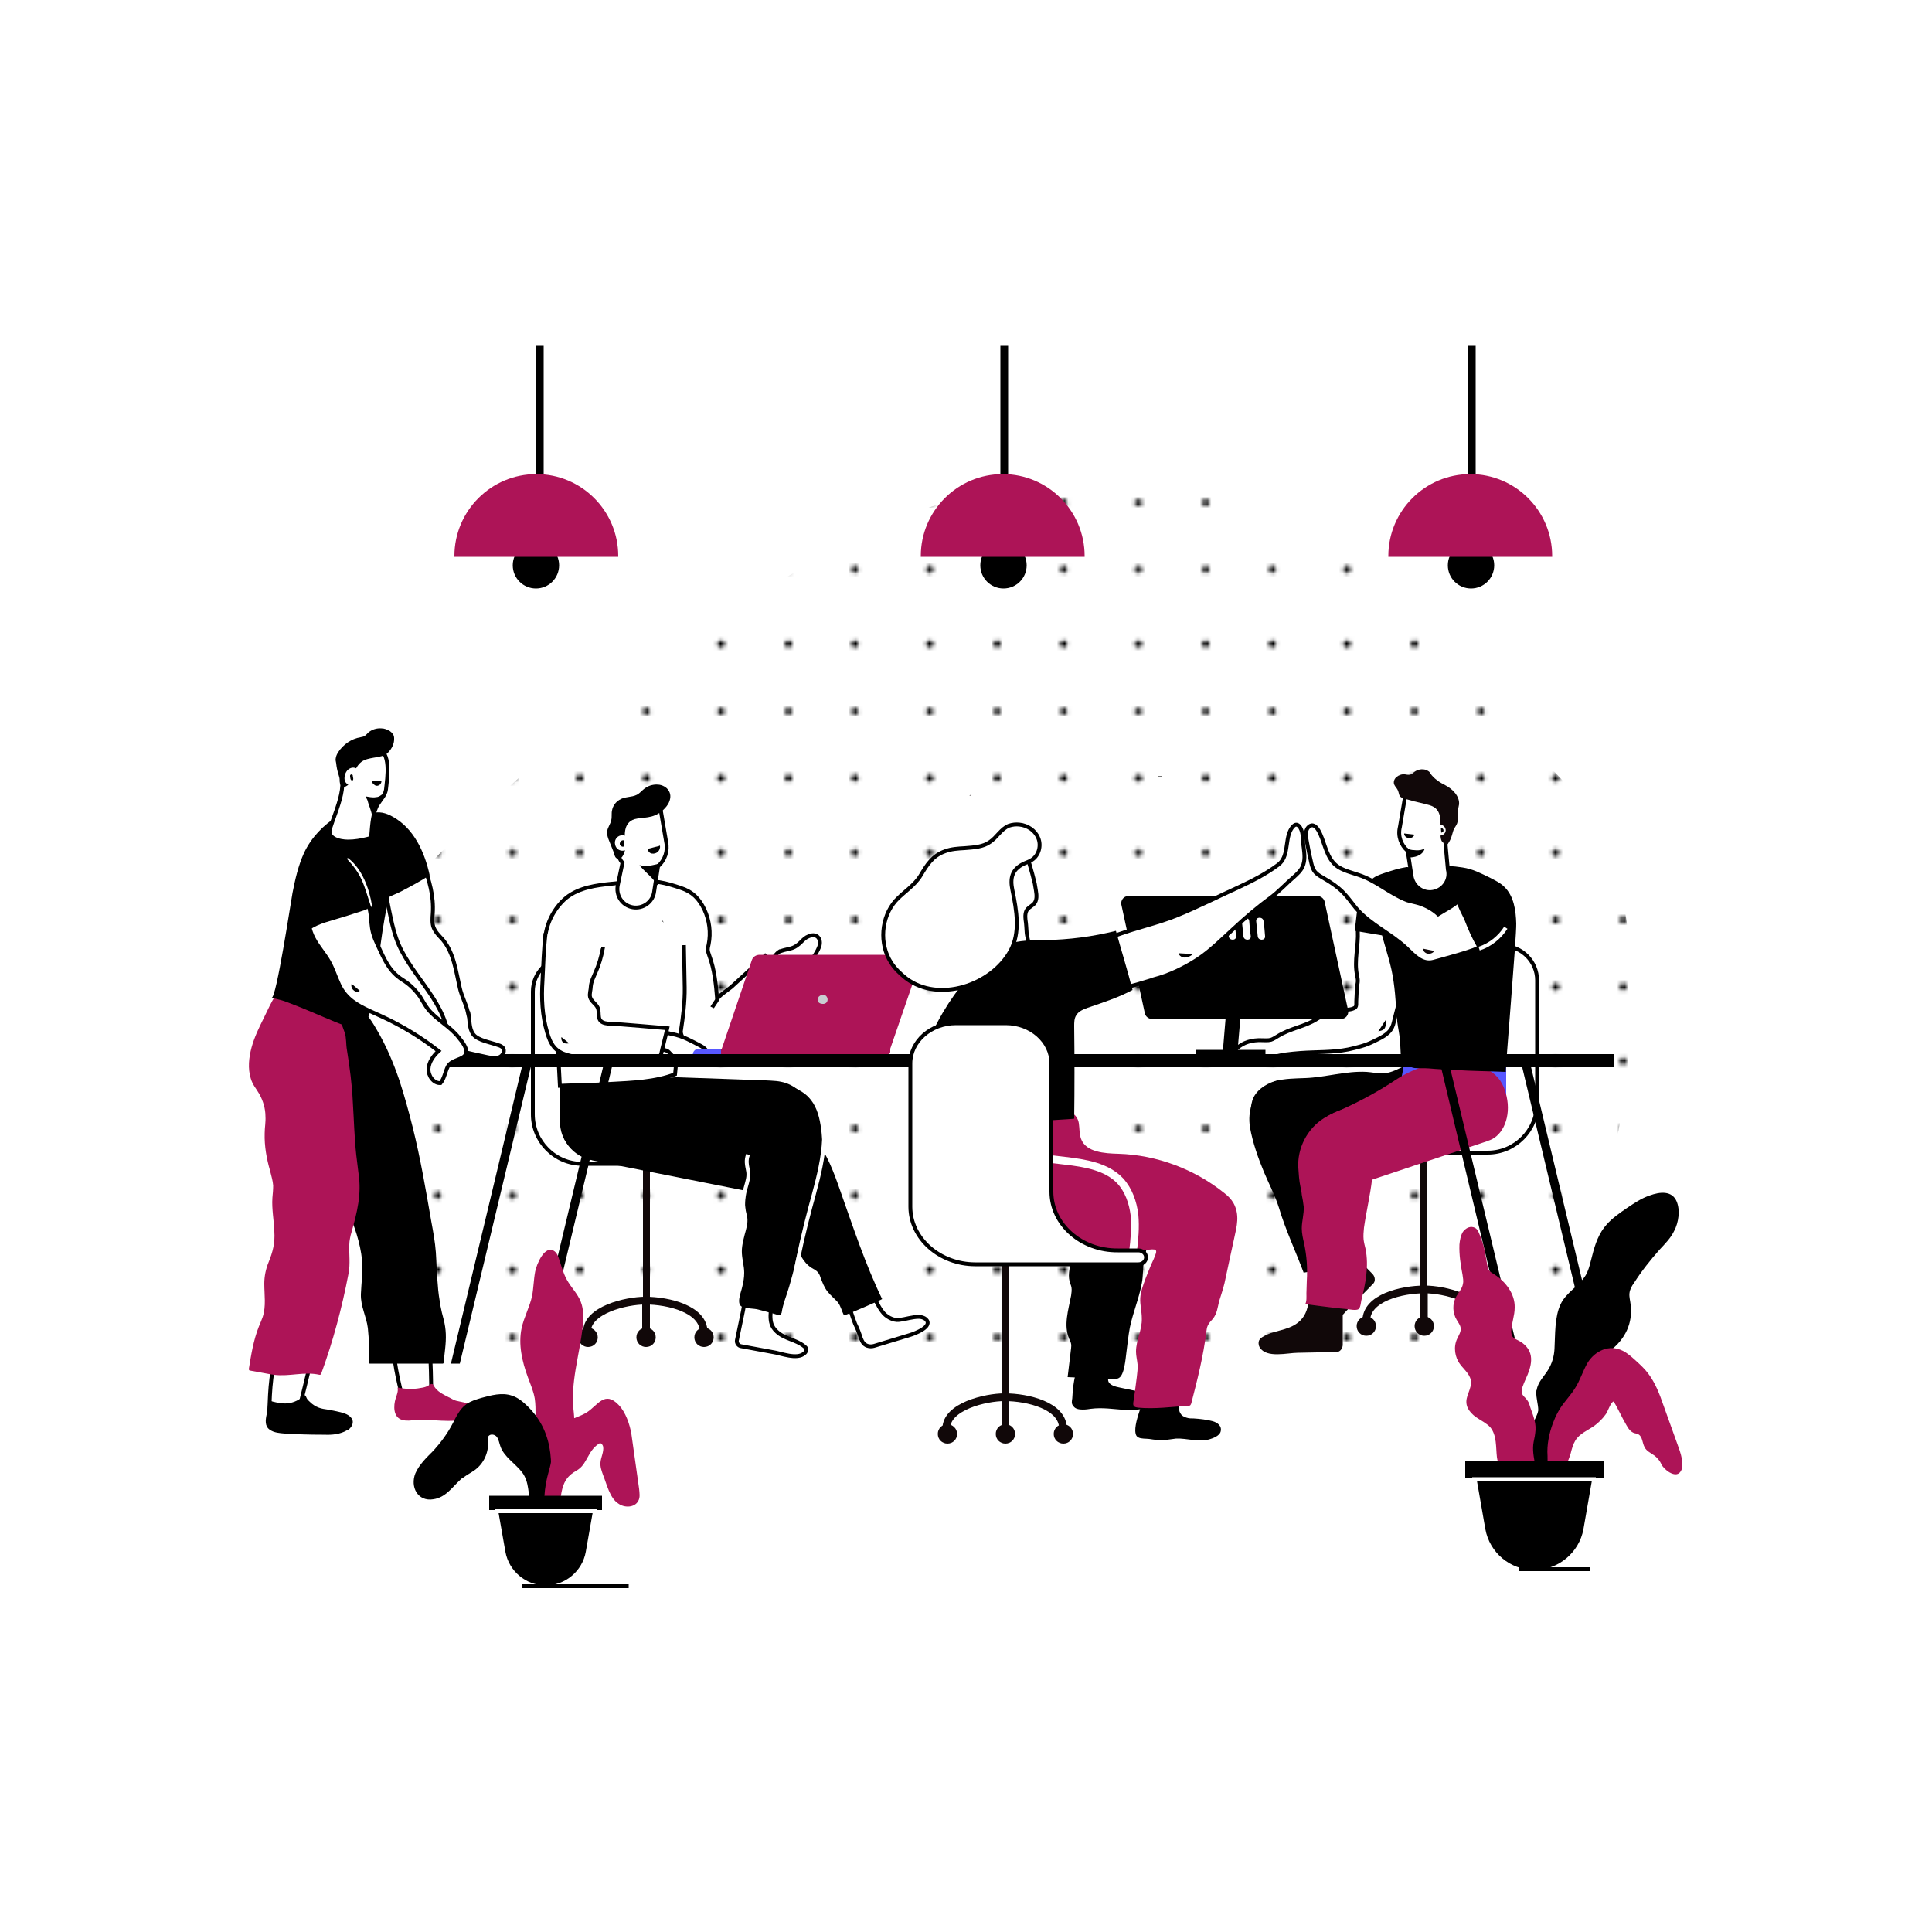 <?xml version="1.0" encoding="utf-8"?>
<!-- Generator: Adobe Illustrator 25.1.0, SVG Export Plug-In . SVG Version: 6.00 Build 0)  -->
<svg version="1.1" id="Capa_2" xmlns="http://www.w3.org/2000/svg" xmlns:xlink="http://www.w3.org/1999/xlink" x="0px" y="0px"
	 width="500px" height="500px" viewBox="0 0 500 500" style="enable-background:new 0 0 500 500;" xml:space="preserve">
<style type="text/css">
	.st0{fill:none;}
	.st1{fill:#FFFFFF;}
	.st2{fill:url(#New_Pattern_2);}
	.st3{fill:#FFFFFF;stroke:#000000;stroke-miterlimit:10;}
	.st4{fill:#110809;}
	.st5{fill:none;stroke:#110809;stroke-width:2;stroke-miterlimit:10;}
	.st6{fill:#5757FF;}
	.st7{fill:#AD1457;}
	.st8{fill:#C9CDD1;}
	.st9{fill:none;stroke:#FFFFFF;stroke-miterlimit:10;}
	.st10{fill:none;stroke:#000000;stroke-width:2;stroke-miterlimit:10;}
	.st11{fill:#7A483A;}
	.st12{stroke:#FFFFFF;stroke-miterlimit:10;}
	.st13{fill:none;stroke:#000000;stroke-miterlimit:10;}
	.st14{fill:none;stroke:#FFFFFF;stroke-width:2;stroke-miterlimit:10;}
	.st15{fill:#5757FF;stroke:#000000;stroke-miterlimit:10;}
</style>
<pattern  width="54" height="54" patternUnits="userSpaceOnUse" id="New_Pattern_2" viewBox="0 -54 54 54" style="overflow:visible;">
	<g>
		<rect y="-54" class="st0" width="54" height="54"/>
		<rect y="-54" class="st1" width="54" height="54"/>
		<path d="M4.3-49.4c0-0.5,0.5-0.9,1-0.9c0.5,0,0.9,0.5,0.9,1c0,0.5-0.5,0.9-1,0.9C4.7-48.4,4.3-48.9,4.3-49.4z"/>
		<path d="M23.7-49.4c0-0.5,0.5-0.9,1-0.9c0.5,0,0.9,0.5,0.9,1s-0.5,0.9-1,0.9C24-48.4,23.6-48.9,23.7-49.4z"/>
		<path d="M41.1-49.4c0-0.5,0.5-0.9,1-0.9c0.5,0,0.9,0.5,0.9,1c0,0.5-0.5,0.9-1,0.9C41.5-48.4,41.1-48.9,41.1-49.4z"/>
		<path d="M4.3-32c0-0.5,0.5-0.9,1-0.9c0.5,0,0.9,0.5,0.9,1c0,0.5-0.5,0.9-1,0.9S4.3-31.5,4.3-32z"/>
		<path d="M23.7-32c0-0.5,0.5-0.9,1-0.9c0.5,0,0.9,0.5,0.9,1s-0.5,0.9-1,0.9C24-31,23.6-31.5,23.7-32z"/>
		<path d="M41.1-32c0-0.5,0.5-0.9,1-0.9c0.5,0,0.9,0.5,0.9,1c0,0.5-0.5,0.9-1,0.9C41.5-31,41.1-31.5,41.1-32z"/>
		<path d="M4.3-14.7c0-0.5,0.5-0.9,1-0.9c0.5,0,0.9,0.5,0.9,1c0,0.5-0.5,0.9-1,0.9C4.7-13.7,4.3-14.1,4.3-14.7z"/>
		<path d="M23.7-14.7c0-0.5,0.5-0.9,1-0.9c0.5,0,0.9,0.5,0.9,1c0,0.5-0.5,0.9-1,0.9C24-13.7,23.6-14.1,23.7-14.7z"/>
		<path d="M41.1-14.7c0-0.5,0.5-0.9,1-0.9c0.5,0,0.9,0.5,0.9,1c0,0.5-0.5,0.9-1,0.9C41.5-13.7,41.1-14.1,41.1-14.7z"/>
	</g>
</pattern>
<path class="st2" d="M156.8,349.7c-2.7,0-5.4-0.1-8.1-0.1c-17.4-0.2-36-0.7-50.1-10.9c-20.9-15.1-26.9-43.9-18.7-67.1
	c8.5-23.8,25.4-42.9,43.2-59.9c20.5-19.6,42.5-37.4,65.8-53c23.9-16,49.8-30,77.8-34c25.1-3.6,51.1,1.4,73.4,13.4
	c8,4.3,16.3,7.7,21.9,15.1c8.5,11.2,16.3,22.4,26.1,32.5c8.1,8.4,17.6,16.1,23.9,26c6.9,10.8,9.1,23.5,9.8,36.1
	c1.3,23.9-2,48.1-9.8,70.9c-2.6,7.5-5.8,15.2-12.1,20.2c-5.3,4.2-12,5.9-18.6,7.2c-28.5,5.6-57.9,5.3-86.9,5
	C248.6,350.7,202.7,350.2,156.8,349.7z"/>
<path d="M280.2,364.8c0.8,0,1.5-0.1,2.1-0.2c3-0.4,5.9,0.1,8.9,0.3c1.5,0.1,2.8-0.1,4.3-0.2c1.1-0.1,2.2,0,3.1-0.8
	c0.5-0.4,0.9-1.2,0.7-1.8c-0.3-0.9-1.4-1.3-2.4-1.5c-2.4-0.5-4.7-1-7.1-1.5c-1-0.2-2.8-0.6-3-1.8c-0.1-0.6,0.2-1.5,0.3-2.1
	c0.1-0.7,0.1-1.5,0.2-2.2c0.1-1.4,0.5-2.7-1.2-2.8c-1.8-0.1-3.7-0.2-5.5-0.3c-0.2,0-0.4,0-0.5,0.1c-0.3,0.1-0.4,0.5-0.5,0.8
	c-0.3,1-0.5,2-0.8,3c-0.4,1.6-0.8,3.1-1,4.7c-0.2,1.1-0.2,2.3-0.3,3.4c-0.1,0.7-0.3,1.4,0.3,2C278.2,364.6,279.2,364.8,280.2,364.8z
	"/>
<path d="M293.9,371c0.1,0.5,0.3,0.8,0.7,1c0.7,0.4,2,0.3,2.8,0.4c1.3,0.2,2.7,0.4,4,0.3c1-0.1,2-0.3,3-0.4c2.8-0.1,5.8,1,8.6,0.2
	c1-0.3,2.6-0.9,2.9-2c0.4-1.5-0.9-2.4-2.1-2.7c-1.5-0.4-3.2-0.6-4.8-0.7c-0.7,0-1.3,0-1.9-0.2c-1.6-0.4-2.2-1.7-1.9-3.2
	c0.5-2,0.9-4,1.4-6c-3.3-0.5-6.6,0.1-9.9,0.6c-0.2,0-0.4,0.1-0.6,0.2c-0.1,0.1-0.1,0.3-0.2,0.4c-0.5,2.2-0.3,4.2-1,6.3
	C294.5,366.4,293.5,369.4,293.9,371z"/>
<g>
	<g>
		<path class="st3" d="M202.5,246c0.6-0.2,1.3-0.3,2-0.5c1.2-0.3,2-0.9,2.9-1.8c0.6-0.6,1.1-1.1,1.9-1.4c2.3-1,3.5,1,2.6,3
			c-0.7,1.6-1.7,3.2-3.3,3.9c-1.7,0.9-3.4,0.9-5,2.1c-0.4,0.3-4.4,3.7-4.3,3.9c-0.8-0.9-2.4-3-2.3-4.3c1.1-0.3,1.9-1.1,2.6-2.1
			c0.6-0.9,1.2-2,2.2-2.6C201.9,246.2,202.2,246.1,202.5,246z"/>
		<g>
			<g>
				<rect id="XMLID_696_" x="166.4" y="298" class="st4" width="1.8" height="38.6"/>
				<path id="XMLID_695_" class="st5" d="M151.9,344.7c0-5.7,10.1-8.1,15.1-8.1c6,0,15.1,2.2,15.1,8.1"/>
				<line id="XMLID_694_" class="st5" x1="167.2" y1="346.2" x2="167.2" y2="336.7"/>
				<path id="XMLID_693_" class="st4" d="M184.7,346.1c0,1.4-1.1,2.5-2.5,2.5c-1.4,0-2.5-1.1-2.5-2.5c0-1.4,1.1-2.5,2.5-2.5
					C183.6,343.6,184.7,344.7,184.7,346.1z"/>
				<path id="XMLID_692_" class="st4" d="M169.7,346.1c0,1.4-1.1,2.5-2.5,2.5c-1.4,0-2.5-1.1-2.5-2.5c0-1.4,1.1-2.5,2.5-2.5
					C168.6,343.6,169.7,344.7,169.7,346.1z"/>
				<path id="XMLID_691_" class="st4" d="M154.7,346.1c0,1.4-1.1,2.5-2.5,2.5c-1.4,0-2.5-1.1-2.5-2.5c0-1.4,1.1-2.5,2.5-2.5
					C153.5,343.6,154.7,344.7,154.7,346.1z"/>
				<path id="XMLID_690_" class="st3" d="M165.5,285v-28.4c0-4.9-4-8.9-8.9-8.9h-9.8c-4.9,0-8.9,4-8.9,8.9v31.8
					c0,7,5.7,12.8,12.8,12.8h14.7h17.3c0.8,0,1.5-0.7,1.5-1.5l0,0c0-0.8-0.7-1.5-1.5-1.5h-4C171.4,298.1,165.5,292.2,165.5,285z"/>
			</g>
			<g>
				<g id="XMLID_609_">
					<path id="XMLID_697_" class="st3" d="M227.5,338.2c0.2,0.4,0.5,0.8,0.8,1.2c0.9,1.3,2.8,2.4,4.4,2.2c1.7-0.2,3.4-0.8,5.1-0.8
						c0.6,0,1.3,0.2,1.8,0.6c2,1.9-2.8,3.7-4.1,4.1c-3,0.9-6,1.8-8.9,2.7c-0.6,0.2-1.1,0.3-1.7,0.2c-1.2-0.2-1.7-1-2.1-2
						c-0.4-1.3-0.9-2.6-1.5-3.8c-0.8-2.1-1.5-4.2-2-6.4c-0.1-0.6-0.3-1.3-0.1-1.9c0.3-0.9,1.2-1.6,2.1-1.6c0.4,0,0.8,0.1,1.2,0.2
						C225.3,333.8,226.2,335.8,227.5,338.2z"/>
					<path d="M210.6,292.5c0.1-2-0.2-4-0.9-5.8c-1.1-2.9-3.3-5.4-6.3-6.4c-1.7-0.6-3.4-0.6-5.2-0.7c-7.6-0.3-15.1-0.5-22.7-0.8
						c-6.6-0.2-14.2,5.1-14,12.3c0.1,4.5,3.2,9.1,8,9.2c0.1,0,0.2,0,0.3,0c7.2,0,14.4,0.1,21.5,0.1c5,0,11.6,2.1,16.2-0.7
						c0.6-0.4,1.2-0.9,1.7-1.5c0.5-0.7,0.7-1.6,0.9-2.4C210.4,294.7,210.6,293.6,210.6,292.5z"/>
					<path id="XMLID_666_" d="M181.1,290c6.9,3.8-5.9,10.2-12.5,10.3l-11.6,0c-6.7,0-11.9-3.4-12.1-10v-20l25.7,0.1
						C170.6,270.4,173.6,285.9,181.1,290z"/>
					<path d="M206.2,293.1c-5.4-3.6-27.1-8.9-30.1-10c-5.9-2.3-12.3-3.3-18.6-2.4c-5.3,0.7-10.9,1.6-12.2,7.6
						c-1.2,5.4,2.2,10.7,7.6,11.9c0.1,0,0.2,0,0.4,0.1l49.9,9.9c0.1,0,0.2,0.1,0.3,0.1c0.3,0.1,0.5,0.1,0.8,0.1
						c3.9,0.4,7.1-1.8,7.9-5.8C213.2,300.2,210.7,296.1,206.2,293.1z"/>
					<path id="XMLID_698_" class="st3" d="M199.4,340.5c0,1.5,0.2,2.8,1.6,4.1c2,1.9,5,2.1,7.1,3.8c0.2,0.2,0.4,0.3,0.5,0.5
						c0.2,0.4,0,1-0.4,1.3c-1.9,1.8-6.1,0-8.3-0.3c-2.7-0.5-5.4-1-8.1-1.5c-0.7-0.1-1.2-0.8-1.1-1.5l1.6-7.7l0.2-1.1
						c0.4-1.9,2.2-3.1,4.1-2.7c1.6,0.4,2.8,1.9,2.8,3.6C199.5,339.5,199.4,340,199.4,340.5z"/>
					<path class="st3" d="M171.7,241.8c-0.2-1.1-0.4-2.2-0.6-3.4c0.8,4.9,1.6,9.7,2.3,14.6c0.7,4.6,1.2,9.3,2.6,13.7
						c0.5,1.5,1.2,4.2,2.9,4.8c2.2,0.8,3.6,0.4,5.7,0.5c0.9,0,1.9,0,2.8-0.2c2.5-0.7,4.1-3.1,5.2-5.4c1.2-2.6,2.5-4.3,4.8-6
						c1.6-1.2,3.2-2.5,4.7-3.8c0.6-0.5,1.9-1.4,2.2-2.1c0.3-0.8-0.2-1.1-0.8-1.6c-1.8-1.8-3.8-3.5-5.5-5.5c-1.7,1.6-3.4,3.1-5.1,4.7
						c-1.2,1.1-2.4,2.2-3.6,3.3c-0.6,0.5-3.8,2.7-3.7,3.2c-0.3-3.8-0.7-7.7-2-11.2c-0.1-0.4-0.3-0.8-0.4-1.3
						c-0.1-0.6,0.1-1.2,0.2-1.7c0.6-3,0.2-6.2-1.1-9c-1.4-2.9-3.1-4.6-6.1-5.6c-1.8-0.6-3.7-1.2-5.6-1.5c-0.3,0-0.7,0-0.8,0.3
						c0,0.1,0,0.2,0,0.4 M173,246.6c0.1,0,0.2,0,0.3-0.1L173,246.6z M172.7,246.7c0,0,0,0,0.1,0L172.7,246.7z"/>
					<path d="M228.3,336.2c-4.4-9.1-7.5-18.6-10.9-28.2c-1.6-4.6-3.3-9.2-6.3-13.1c-1.4-1.8-2.7-3.2-4.9-3.7
						c-2.1-0.4-4.2-0.2-6.3,0.3c-1.1,0.3-2.2,0.9-3.3,1.1c-1.5,0.3-3.9,0-4.5,1.9c-0.3,0.9-0.1,1.8,0.1,2.7c0.3,1.4,0.8,2.9,1.4,4.2
						c0.7,1.8,1.7,3.4,2.3,5.3c0.5,1.4,0.8,2.8,1.3,4.2c0.9,2.2,2.4,4,4.3,5.4c1.2,0.8,2.5,1.5,3.3,2.7c0.6,0.9,0.6,1.7,1,2.7
						c0.9,2.4,2,5,4.2,6.4c0.6,0.4,1.2,0.6,1.7,1.2c0.3,0.4,0.5,0.8,0.6,1.2c0.5,1.3,1,2.7,1.9,3.8c0.8,1,1.8,1.8,2.6,2.7
						c0.8,1,1,2.2,1.6,3.4C218.5,340.6,228.3,336.3,228.3,336.2z"/>
					<path class="st3" d="M162.3,228.3c-1.3,0.1-2.6,0.3-3.9,0.4c-4.1,0.4-8.5,1-11.8,3.6c-3.8,3.1-6.2,8.6-5.4,13.5
						c0.5,2.7,1.3,5.3,1.6,8c1,9.1,1.7,18.1,2.1,27.2c4.4-0.2,8.8-0.2,13.2-0.5c5.4-0.3,11.5-0.5,16.6-2.5
						c0.6-7.5,2.6-14.9,2.5-22.4c-0.1-3.7-0.1-7.4-0.2-11"/>
					<path d="M209.5,316.3c0.1-0.2,0.2-0.4,0.3-0.7c0.2-0.4,0.3-0.9,0.5-1.4c1.4-5.4,3.3-11.2,2.7-17c-0.5-5.1-0.5-11.5-5.4-14.6
						c-4.1-2.6-9.8-4.2-13.3,0c-0.7,0.9-1.3,2-1.6,3.1c-2.2,7.9,1.5,14.7,0.4,22c-0.3,1.9-0.5,3.7-0.1,5.6c0.1,0.6,0.3,1.2,0.4,1.8
						c0.2,1.5-0.3,3-0.7,4.5c-0.4,1.6-0.8,3.2-0.7,4.8c0.1,1.7,0.6,3.3,0.6,5c0,1.2-0.2,2.4-0.5,3.6c-0.3,1.5-1.8,4.7,0.2,5.3
						c1.2,0.4,2.7,0.3,3.9,0.6c0.4,0.1,3.5,0.9,5.1,1.4c0.5,0.2,0.9-0.2,1-0.6c0.3-2.2,1.3-4.5,1.9-6.6c0.8-2.7,1.5-5.5,2.1-8.2
						c0.3-1.3,0.6-2.7,1-3.9C207.9,319.4,208.7,317.9,209.5,316.3z"/>
					<path class="st3" d="M172.4,217.9l-1.6-9.4l-6.1,1.4c-3.8,0.9-6.2,4.7-5.3,8.6l0.5,2.3c0.2,0.9,0.6,1.8,1.2,2.5l-1.2,5.7
						c-0.6,2.7,1.1,5.3,3.8,5.8c2.7,0.5,5.3-1.4,5.6-4.1l1-6.5C172.1,222.6,172.9,220.2,172.4,217.9z"/>
					<path class="st3" d="M174,267.6c2.9,0.6,4.9,1.8,7.4,3.1c2.2,1.2,2.6,3.3-0.3,3.8c-1.6,0.3-3.2,0.6-4.8,0.2
						c-1.6-0.4-2.1-1.3-3.2-2.4c-0.9-0.9-2.4-0.5-3.7-1c-0.5-0.2-1-0.6-1.2-1.1c-0.2-0.5,0-1.1,0.2-1.6c0.2-0.5,0.4-0.9,0.7-1.2
						c0.7-0.7,1.8-0.6,2.7-0.4C172.7,267.3,173.3,267.5,174,267.6z"/>
					<path id="XMLID_652_" d="M171.2,210c-1,0.8-2.2,1.3-3.5,1.5c-1.2,0.2-2.4,0.2-3.5,0.5c-3,1-2.6,4.3-2.3,6.8
						c0.1,0.9-0.7,3.9-2,3.4c-0.8,0-0.9-1.2-1.1-1.7c-0.4-1-0.8-2-1.2-3c-0.3-0.7-0.5-1.4-0.5-2.2c0.1-1.1,0.9-2,1.1-3.1
						c0.2-0.8,0-1.7,0.2-2.5c0.2-1.1,0.9-2.1,1.9-2.7c1.4-0.9,3.1-0.6,4.5-1.3c0.8-0.4,1.4-1.2,2.1-1.7c1.1-0.8,2.5-1.1,3.8-0.9
						c1.1,0.2,2.2,0.9,2.6,2c0.4,1,0.1,2.1-0.4,3C172.4,208.9,171.8,209.5,171.2,210z"/>
					<path id="XMLID_650_" class="st1" d="M163.1,217.7c0.3,1.1-0.4,2.2-1.5,2.4c-1.1,0.3-2.2-0.4-2.4-1.5c-0.3-1.1,0.4-2.2,1.5-2.4
						C161.8,216,162.9,216.7,163.1,217.7z"/>
					<path class="st3" d="M141.2,241.5c-0.5,4.1-0.6,8.2-0.8,12.3c-0.3,4.5-0.1,9,1.2,13.4c0.4,1.4,0.9,2.7,1.8,3.8
						c3.3,3.9,11.6,2.3,16.2,2.3c3.8,0,7.5,0,11.3,0c0.1-0.2,0.1-0.4,0.2-0.5c0.3-1.5,1.3-5.2,1.6-6.7c-2.4-0.2-4.8-0.4-7.1-0.6
						c-2.1-0.2-4.1-0.3-6.2-0.5c-1.7-0.1-4.2,0.2-4.4-1.9c-0.1-0.8,0-1.6-0.3-2.3c-0.5-1.1-1.7-1.6-2-2.8c-0.2-0.8,0.2-1.9,0.2-2.7
						c0.1-1.3,0.7-2.4,1.2-3.6c0.9-2,1.5-4.1,1.9-6.2c-0.1,0-0.2,0-0.4,0"/>
				</g>
			</g>
		</g>
		<g id="XMLID_581_">
			<path id="XMLID_587_" class="st6" d="M222.9,272.9h-43.6l0,0c0-0.8,0.7-1.5,1.5-1.5h42.1V272.9z"/>
			<path id="XMLID_586_" class="st7" d="M230.4,271.4h-43.6l7.8-23c0.3-0.8,1.1-1.3,2-1.3h39.3c1.4,0,2.4,1.2,2,2.5L230.4,271.4z"/>
			<path id="XMLID_585_" class="st7" d="M229.6,272.9h-43v-1.5l43.8-2v2.8C230.4,272.6,230,272.9,229.6,272.9z"/>
			<path id="XMLID_582_" class="st8" d="M212.9,259.8c-0.9,0-1.7-0.7-1.1-1.7c0.2-0.4,0.7-0.6,1.2-0.7c0,0,0,0,0.1,0
				c0,0,0.1,0,0.1,0C214.6,257.8,214.5,259.9,212.9,259.8z"/>
		</g>
		<path class="st3" d="M185.8,258.3c-0.1,0.3-0.3,0.6-0.5,0.9c-0.2,0.3-0.4,0.6-0.6,0.9c-0.1,0.2-0.3,0.4-0.4,0.6"/>
	</g>
	<path d="M165.5,223.9c1.3,1.7,3.1,2.9,4.3,4.7c0.1-1.1,0.3-2.2,0.4-3.4c0.1-0.6,0.3-1.2,0.4-1.7
		C168.9,223.9,167.4,224.4,165.5,223.9z"/>
	<path d="M167.6,219.7c0.1,0.6,0.5,1.1,1.1,1.2c0.6,0.1,1.2-0.1,1.6-0.5c0.4-0.4,0.6-1,0.5-1.6c0,0-0.1,0-0.1,0.1"/>
	<path d="M161.5,217.5c-0.3-0.1-0.7,0-0.9,0.3c-0.2,0.3-0.3,0.7-0.1,0.9c0.2,0.3,0.5,0.5,0.9,0.4"/>
	<path class="st9" d="M192.4,313.4c-0.2-2.1,0-4.1,0.6-6.1c0.4-1.5,0.9-2.8,0.6-4.3c-0.3-1.5-0.6-2.7,0-4.2"/>
	<path class="st9" d="M211.7,284.5c3.5,8.9,0.5,18.8-2,28c-1.6,6-3,12.1-4.1,18.2"/>
	<path d="M145.3,268.4c-0.1,0.4,0,0.8,0.2,1.1c0.1,0.2,0.2,0.3,0.4,0.4c0.4,0.2,0.9,0.2,1.4,0.1"/>
	<path d="M167.7,249.6c0,0,0.1-0.1,0.1-0.1"/>
</g>
<g>
	<circle cx="259.7" cy="146.3" r="6"/>
	<circle cx="380.7" cy="146.3" r="6"/>
	<circle cx="138.7" cy="146.3" r="6"/>
	<path class="st7" d="M160,144.1v-0.2c0-11.7-9.5-21.2-21.2-21.2l0,0c-11.7,0-21.2,9.5-21.2,21.2v0.2H160z"/>
	<path class="st7" d="M401.7,144.1v-0.2c0-11.7-9.5-21.2-21.2-21.2l0,0c-11.7,0-21.2,9.5-21.2,21.2v0.2H401.7z"/>
	<line class="st10" x1="380.9" y1="89.5" x2="380.9" y2="122.7"/>
	<path class="st7" d="M280.7,144.1v-0.2c0-11.7-9.5-21.2-21.2-21.2l0,0c-11.7,0-21.2,9.5-21.2,21.2v0.2H280.7z"/>
	<line class="st10" x1="259.9" y1="89.5" x2="259.9" y2="122.7"/>
	<line class="st10" x1="139.7" y1="89.5" x2="139.7" y2="122.7"/>
</g>
<g>
	<path class="st3" d="M351,259.2c0,1,0.1,1.5-0.8,1.8c-0.9,0.4-2.3,0.3-3.3,0.5c-2.1,0.4-4.2,1-6.1,2.2c-3.1,2-6.9,2.4-10.2,4.5
		c-0.5,0.3-1.1,0.7-1.7,0.9c-0.8,0.2-1.6,0.1-2.4,0.1c-2.3-0.1-4.8,0.5-6.5,2.2c-0.6,0.6-1,1.4-0.6,2.2c0.2,0.4,0.6,0.6,1,0.8
		c2.8,1.3,5.8,0.4,8.6-0.6c2.3-0.9,5.2-1.1,7.6-1.3c4.1-0.3,8.3-0.1,12.3-0.9c2.2-0.5,4.4-1,6.4-2c1.8-0.9,4.1-1.8,5-3.8
		c0.2-0.4,0.3-0.8,0.4-1.2c0.8-3,1.5-6,2.3-9c0.6-2.3,0.5-4.7,0.4-7c-0.1-2-0.4-4-1-5.8c-0.5-1.4-0.9-3.2-1.7-4.4
		c-0.8-1.2-2.2-2.1-3.7-2.2c-3-0.3-5.8,1.6-5.6,4.8c0.2,3.8-1,7.6-0.2,11.4c0.1,0.5,0.2,0.9,0.2,1.4c0,0.5-0.1,0.9-0.2,1.4
		C351.1,256.3,351.1,257.7,351,259.2z"/>
	<g>
		<path id="XMLID_9_" class="st4" d="M341.3,327.8c1.2,1.8,2.1,3.5,1.7,5.9c-0.5,3.5-3.3,5.8-4.1,9.2c-0.1,0.3-0.1,0.6,0,1
			c0.2,0.6,0.8,1.1,1.4,1.3c3.3,0.9,6.2-4,8.1-5.9c2.3-2.4,4.7-4.7,7-7.1c0.6-0.6,0.5-1.8-0.2-2.5l-7.9-8.1l-1.2-1.2
			c-1.9-2-4.8-2.2-6.4-0.5c-1.4,1.5-1.3,4.1,0.1,6.1C340.5,326.6,340.9,327.2,341.3,327.8z"/>
		<g>
			
				<rect id="XMLID_106_" x="367.6" y="295.1" transform="matrix(-1 -1.224647e-16 1.224647e-16 -1 736.977 628.768)" class="st4" width="1.8" height="38.6"/>
			<path id="XMLID_105_" class="st5" d="M383.8,341.8c0-5.7-10.1-8.1-15.1-8.1c-6,0-15.1,2.2-15.1,8.1"/>
			<line id="XMLID_104_" class="st5" x1="368.5" y1="343.3" x2="368.5" y2="333.8"/>
			<path id="XMLID_103_" class="st4" d="M351.1,343.2c0,1.4,1.1,2.5,2.5,2.5c1.4,0,2.5-1.1,2.5-2.5c0-1.4-1.1-2.5-2.5-2.5
				C352.2,340.7,351.1,341.8,351.1,343.2z"/>
			<path id="XMLID_102_" class="st4" d="M366.1,343.2c0,1.4,1.1,2.5,2.5,2.5s2.5-1.1,2.5-2.5c0-1.4-1.1-2.5-2.5-2.5
				S366.1,341.8,366.1,343.2z"/>
			<path id="XMLID_100_" class="st4" d="M381.1,343.2c0,1.4,1.1,2.5,2.5,2.5c1.4,0,2.5-1.1,2.5-2.5c0-1.4-1.1-2.5-2.5-2.5
				C382.2,340.7,381.1,341.8,381.1,343.2z"/>
			<path id="XMLID_99_" class="st3" d="M370.2,282.1v-28.4c0-4.9,4-8.9,8.9-8.9h9.8c4.9,0,8.9,4,8.9,8.9v31.8
				c0,7-5.7,12.8-12.8,12.8h-14.7h-17.3c-0.8,0-1.5-0.7-1.5-1.5l0,0c0-0.8,0.7-1.5,1.5-1.5h4C364.3,295.2,370.2,289.3,370.2,282.1z"
				/>
		</g>
		<path id="XMLID_98_" class="st4" d="M338.7,336.9c-0.4,2.1-0.9,3.9-2.8,5.4c-2.8,2.2-6.4,1.9-9.3,3.8c-0.3,0.2-0.5,0.4-0.7,0.7
			c-0.3,0.6-0.2,1.4,0.1,1.9c1.8,2.9,7.2,1.4,9.9,1.4c3.3-0.1,6.7-0.1,10-0.2c0.9,0,1.6-0.9,1.6-1.9l0-11.3l0-1.7
			c0-2.8-1.9-4.9-4.2-4.8c-2,0.1-3.7,2-4.1,4.5C338.9,335.4,338.8,336.2,338.7,336.9z"/>
		<g>
			<path class="st11" d="M357.2,265.7L357.2,265.7c0,0,0-0.1,0-0.1L357.2,265.7z"/>
			<polygon class="st11" points="363.9,233.9 363.8,234.5 363.8,234.5 			"/>
			<path class="st11" d="M357.3,265.2c0,0.1-0.1,0.2-0.1,0.4L357.3,265.2C357.3,265.1,357.3,265.2,357.3,265.2z"/>
			<polygon class="st11" points="350.6,240.9 351.7,232.2 350.6,240.9 			"/>
			<path d="M352,232.3c0.8-2.3,2.1-4.5,4.3-5.6c0.7-0.3,1.4-0.6,2.1-0.8c1.8-0.6,3.7-1.2,5.6-1.5c0.3,0,0.7,0,0.8,0.3
				c0,0.1,0,0.2,0,0.4c-0.1,0.5,0.2,0.9,0.1,1.4c-0.1,0.6-0.3,1.3-0.5,1.9c-0.3,1.3-0.7,2.6-0.5,4c0.2,2-0.9,3.7-0.9,5.6
				c-0.1,0.3-1,4.8-1,4.8c0,0-11.4-1.9-11.4-1.9C351,238,351.1,235,352,232.3z"/>
		</g>
		<path d="M323.7,288.5c-0.1-1.1,0-2.3,0.4-3.7c0.8-2.5,3.3-4.2,5.8-5c2.6-0.7,5.3-0.7,7.9-0.8c5.3-0.2,10.6-1.9,15.9-1.6
			c1.4,0.1,2.7,0.4,4.1,0.4c3.6-0.1,6.6-3.2,10.2-3.4c1.2-0.1,2.4,0.2,3.5,0.5c1.8,0.6,3.7,1.5,4.9,2.9c2.5,2.9,2.3,7.3,0.8,10.8
			c-0.6,1.4-1.3,2.8-2.4,3.9c-1.5,1.6-3.5,2.5-5.5,3.1c-2.3,0.8-4.2,0.7-6.7,0.7c-5.4,0-10.8-0.1-16.2-0.1c-4,0-7.9,0.5-11.9,0.2
			C329.8,295.9,324.3,293.4,323.7,288.5z"/>
		<path d="M327.7,281.1c2-1.5,4.3-2.2,7-1.2c1.4,0.5,2.6,1.4,3.5,2.5c4.8,5.5,5.8,14.6,7.2,21.5c0.8,4,1.6,8,2.2,12.1
			c0.2,1.2,2.2,11.5,1.5,11.8c-0.7,0.3-11.8,1.4-11.7,1.6c-2.1-5.6-4.7-11.1-6.4-16.8c-1-3.2-2.6-6.2-3.9-9.3
			c-1.5-3.6-2.9-7.6-3.6-11.5C322.8,287.4,324.2,283.8,327.7,281.1z"/>
		<path id="XMLID_94_" class="st6" d="M357.5,289.2c-0.1,0.2-0.3,0.4-0.4,0.5c-3.4,5.4,5.7,6.7,9,6.7c0,0,11.6,0,11.6,0
			c6.7,0,11.9-3.4,12.1-10c0,0,0-20,0-20c-4.8,0-9.5,0-14.3,0c-2.9,0-6-0.4-8.9,0c-2,0.3-1.8-0.2-2.6,1.8c-1.1,2.5-0.5,6.5-1,9.2
			c-0.6,3.5-1.7,6.9-3.9,9.7C358.6,287.9,358,288.5,357.5,289.2z"/>
		<path class="st7" d="M347.1,305.9c-0.7-0.3-1.7-1.6-2.5-1.4c-0.8,0.2-1.4,1.6-1.7,2.2c-0.9,1.7-1.4,3.6-2.6,5.1
			c-0.1,0.1-0.2,0.3-0.4,0.3c-0.4,0.1-0.8-0.1-1.1-0.4c-2.4-2.2-2.6-6.5-2.8-9.5c-0.3-5,2.3-10.1,6.6-12.8c1.4-0.9,3-1.5,4.5-2.2
			c4.9-2.2,9.7-4.8,14.2-7.8c2-1.3,3.8-2.2,6-3c3.7-1.4,7.7-1.9,11.6-1.2c4.8,0.8,9.5,1.7,11,8.5c1.2,5.3-0.9,10.1-4.4,11.4
			c-0.1,0-0.2,0-0.2,0.1l-32.9,11c-0.1,0-0.1,0.1-0.2,0.1c-0.2,0.1-0.4,0.1-0.5,0.2C350.2,306.7,348.6,306.4,347.1,305.9z"/>
		<path d="M358,228.9c0.3-0.8,0.7-1.5,1.3-2c3-2.8,7.8-2.7,11.7-2.8c2.5-0.1,5.1,0,7.5,0.4c2.7,0.4,4.7,1.5,7,2.6
			c1.3,0.7,2.7,1.3,3.8,2.4c2.5,2.4,3,6.1,3.1,9.5c0.1,3.4-2.9,38.4-2.7,38.4c-4.4-0.2-8.8-0.2-13.2-0.5c-2.3-0.1-4.5-0.2-6.7-0.4
			c-1.2-0.1-2.5,0-3.7-0.1c-1.4-0.2-1.2-0.7-2.2-1.3c-0.5-0.3-0.9-0.1-1.2-0.5c-0.3-0.3-0.1-1.6-0.2-2c-0.1-1.5-0.1-2.9-0.3-4.4
			c-0.2-1.6-0.6-3.2-0.7-4.9c-0.3-4.1-0.5-8.3-1.4-12.4c-0.8-3.6-2.1-7.2-2.9-10.8c-0.5-2.5-0.7-5.2-0.2-7.7
			C357.4,231.1,357.6,229.9,358,228.9z"/>
		<path class="st3" d="M374.1,218.4c0.5-0.7,0.4-0.6,0.6-1.5l2.2-9.3l-13-3l-1.6,9.4c-0.6,2.4,0.3,4.7,2,6.2l1,6.5
			c0.4,2.7,2.9,4.6,5.6,4.1c2.7-0.5,4.5-3.1,3.8-5.8L374.1,218.4z"/>
		<path d="M365.1,221.9c1.5-0.1,3.2-0.7,3.6-2.3c0,0.1-0.3,0.2-0.4,0.2c-0.8,0.3-1.6,0.3-2.4,0.2c-0.5,0-1.1-0.1-1.5-0.4
			c0,0-0.1-0.1-0.1-0.1c0,0-0.1,0-0.1,0.1c-0.1,0.2-0.1,0.6,0.1,0.8c0.2,0.2,0.3,0.3,0.4,0.5c0.1,0.2,0.1,0.5,0.1,0.7
			C364.7,221.8,364.9,221.8,365.1,221.9z"/>
		<path id="XMLID_86_" class="st4" d="M363.2,206.6c0.9,0.3,1.9,0.5,2.8,0.8c1.3,0.3,2.7,0.6,4,1c3.5,1,2.7,4.5,2.8,7.5
			c0,0.8,0.1,1.8,0.7,2.2c1.9,1.3,2.3-2.7,2.8-3.6c0.3-0.5,0.6-0.9,0.8-1.4c0.4-1.1,0-2.3,0.2-3.4c0.1-0.5,0.2-1,0.3-1.5
			c0.2-2.2-1.8-4.1-3.6-5c-1.4-0.7-2.9-1.7-3.8-3c-0.1-0.2-0.3-0.5-0.5-0.6c-0.2-0.1-0.3-0.2-0.5-0.3c-1.1-0.4-2.3-0.2-3.2,0.5
			c-0.3,0.2-0.5,0.5-0.8,0.6c-0.5,0.2-1.1,0.1-1.6,0c-0.8-0.1-1.6,0.2-2.2,0.7c-0.6,0.5-0.9,1.4-0.5,2.1c0.2,0.4,0.6,0.8,0.8,1.2
			c0.5,1,0.2,1.8,1.3,2.1C363.1,206.6,363.2,206.6,363.2,206.6z"/>
		<path id="XMLID_84_" class="st1" d="M371.4,214.5c-0.2,0.7,0.3,1.5,1,1.7c0.7,0.2,1.5-0.3,1.7-1c0.2-0.7-0.3-1.5-1-1.7
			C372.4,213.3,371.6,213.8,371.4,214.5z"/>
		<path class="st7" d="M340.6,292.3c-1.2,1.9-2,4.1-2.5,6.3c-0.9,3.5-1.7,7-1.2,10.6c0.2,1,0.4,2.1,0.5,3.1c0.1,1.9-0.5,3.7-0.5,5.6
			c0,1.3,0.3,2.6,0.6,3.9c0.7,3.3,0.9,6.4,0.7,9.7c0,1.1-0.1,2.1-0.1,3.2c0,0.9,0.1,2.1-0.3,2.8c1.3,0.2,2.5,0.3,3.8,0.5
			c2.4,0.3,4.7,0.6,7.1,0.8c0.7,0.1,2.3,0.4,2.9,0c0.5-0.4,0.6-1.7,0.7-2.2c1.1-4.4,2-8.9,1.1-13.4c-0.2-0.8-0.4-1.6-0.5-2.4
			c-0.1-1,0-2.1,0.1-3.1c0.6-4.2,1.6-8.3,2.1-12.6c0.6-4.4,1-8.9,1.3-13.4c0.6-7.9-10.2-5.3-13.9-2
			C341.9,290.5,341.2,291.4,340.6,292.3z"/>
		<path class="st4" d="M307.8,194.2c-0.1,0-0.2,0-0.3,0C307.5,194.2,307.8,194.1,307.8,194.2z"/>
	</g>
	<path class="st3" d="M377.4,233.2c-1.4,1.3-3.6,2.4-5.2,3.4c-1.4-1.3-3.1-2.2-4.9-2.8c-1-0.3-2.1-0.5-3.1-0.8
		c-4.5-1.7-8-5.1-12.7-6.6c-2.3-0.8-4.9-1.3-6.5-3.2c-2-2.3-2.3-5.7-3.8-8.3c-0.6-1-1.5-1.9-2.6-0.8c-0.9,0.9-0.6,2.5-0.4,3.6
		c0.3,1.6,0.6,3.3,1,4.9c0.5,2.4,0.8,3.2,2.9,4.4c2.1,1.2,4.3,2.6,5.9,4.4c1.1,1.2,2,2.5,3,3.7c3.6,4.2,9,6.5,13,10.3
		c1.9,1.8,4,4.3,7,3.5c1-0.3,12.2-3.2,11.8-3.9c-1.4-2.4-2.4-4.7-3.4-7.3C378.7,236.3,377.9,234.8,377.4,233.2z"/>
	<path class="st12" d="M389.7,240.1c-1.6,2.5-4.1,4.5-6.9,5.4"/>
	<path class="st3" d="M300.3,200.8c0,0,0,0.1,0,0.1"/>
	<g>
		<path d="M347.1,263.7h-49c-0.8,0-1.6-0.6-1.8-1.4l-6.1-28.2c-0.2-1.1,0.6-2.2,1.8-2.2h49c0.8,0,1.6,0.6,1.8,1.4l6.1,28.2
			C349.1,262.7,348.2,263.7,347.1,263.7z"/>
		<path d="M320.3,271.7l1-11.6c0.1-1.1-0.8-2-1.9-2c-1,0-1.8,0.7-1.9,1.7l-1,11.9h-7.1v1.2h18.1v-1.2H320.3z"/>
		<path class="st1" d="M311.9,238.4c-0.1-1.2-2-1.2-1.9,0c0.1,1.3,0.3,2.6,0.4,3.9c0.1,1.2,2,1.2,1.9,0
			C312.2,241,312.1,239.7,311.9,238.4z"/>
		<path class="st1" d="M315.7,238.4c-0.1-1.2-2-1.2-1.9,0c0.1,1.3,0.3,2.6,0.4,3.9c0.1,1.2,2,1.2,1.9,0
			C316,241,315.8,239.7,315.7,238.4z"/>
		<path class="st1" d="M319.5,238.4c-0.1-1.2-2-1.2-1.9,0c0.1,1.3,0.3,2.6,0.4,3.9c0.1,1.2,2,1.2,1.9,0
			C319.8,241,319.6,239.7,319.5,238.4z"/>
		<path class="st1" d="M323.3,238.4c-0.1-1.2-2-1.2-1.9,0c0.1,1.3,0.3,2.6,0.4,3.9c0.1,1.2,2,1.2,1.9,0
			C323.5,241,323.4,239.7,323.3,238.4z"/>
		<path class="st1" d="M327,238.4c-0.1-1.2-2-1.2-1.9,0c0.1,1.3,0.3,2.6,0.4,3.9c0.1,1.2,2,1.2,1.9,0
			C327.3,241,327.2,239.7,327,238.4z"/>
	</g>
	<path d="M358.6,264c0.1,0.9,0.1,1.9-0.5,2.4c-0.4,0.3-0.9,0.4-1.4,0.5"/>
	<path class="st4" d="M368.2,245.5c0.1,0.6,0.6,1.2,1.3,1.3c0.6,0.1,1.3-0.1,1.7-0.7"/>
	<path class="st4" d="M250.9,206c0.3-0.1,0.5-0.3,0.6-0.6C251.6,205.4,250.8,206,250.9,206z"/>
</g>
<g>
	<rect id="XMLID_599_" x="112.7" y="272.8" width="305.1" height="3.4"/>
	<polygon id="XMLID_597_" points="414.6,352.9 412.3,352.9 393.3,273.5 395.6,273.5 	"/>
	<polygon id="XMLID_8_" points="393.6,352.9 391.2,352.9 372.3,273.5 374.6,273.5 	"/>
	<polygon id="XMLID_3_" points="116.7,352.9 119,352.9 138,273.5 135.7,273.5 	"/>
	<polygon id="XMLID_19_" points="137.7,352.9 140,352.9 159,273.5 156.7,273.5 	"/>
</g>
<path d="M299,306.5c-1-4.8-9.7-4.5-13.7-5.1c-5.3-0.9-10.7-1.8-16-2.8c-1.2-0.2-2.5-0.4-3.6,0.3c-0.6,0.4-1,1-1.4,1.5
	c-1.6,2.3-2.9,4.8-3.4,7.4c-0.4,2.6,0.2,5.5,2.2,7.2c1.8,1.5,4.3,1.9,6.7,2.2c1.5,0.2,2.9,0.5,4.3,0.8c0.8,0.1,1.7,0,2.4,0.5
	c2.1,1.4,1.5,4.8,1,6.9c-0.5,2.1-1.2,4.2-0.7,6.2c0.1,0.5,0.4,1,0.5,1.6c0.1,0.7,0,1.4-0.1,2.1c-0.7,3.7-2,7.7-0.5,11.2
	c0.2,0.4,0.4,0.8,0.5,1.3c0.1,0.4,0,0.8,0,1.1c-0.3,2.5-0.6,5-0.9,7.5c0,0,8.6,0.4,9.2,0.4c1,0,3.2,0.4,4.1-0.2
	c1.4-0.8,1.7-5,1.9-6.5c0.3-2.2,0.5-4.4,0.9-6.5c0.8-3.9,2.4-7.6,3.1-11.5c0.4-1.9,0.2-4,0.6-5.9c0.3-1.6,0.7-3.2,1-4.9
	c0.7-4,1.3-7.9,2-11.9c0.2-0.9,0.3-1.8,0.2-2.7C299,306.7,299,306.6,299,306.5z"/>
<path class="st7" d="M297.3,328.8c-0.3,0.7-0.5,1.3-0.8,2c-0.6,1.7-1.3,3.4-1.4,5.1c-0.1,1.8,0.4,3.5,0.4,5.3c0.1,3-1.5,5.6-1.5,8.6
	c0,1.1,0.3,2.2,0.4,3.3c0.1,1.1-0.1,2.2-0.2,3.3c-0.2,1.8-0.5,3.6-0.7,5.3c-0.2,1.5-0.7,2.4,1,2.6c4.4,0.4,8.7-0.2,13.1-0.5
	c0.2,0,0.4,0,0.5-0.2c0.1-0.1,0.1-0.2,0.2-0.4c1.6-6.2,3.1-12.1,3.9-18.5c0.1-0.6,0.1-1.1,0.4-1.7c0.3-0.7,0.9-1.2,1.3-1.7
	c1.1-1.4,1.2-2.9,1.6-4.5c0.5-1.6,1-3.1,1.4-4.7c0.8-3.9,1.7-7.8,2.5-11.6c0.7-3.2,1.5-6.1-0.2-9.2c-0.6-1-1.4-1.8-2.3-2.5
	c-7.7-6.2-17.5-9.9-27.4-10.2c-3.7-0.1-8.4-0.4-9.7-3.8c-0.5-1.3-0.4-2.8-0.6-4.1c-0.6-4-6.9-5-10.1-3.9c-4.4,1.4-5.8,6.9-6.3,11.5
	c-0.4,3.8-0.7,7.6,0.4,11.3c1.6,5.4,6.1,9.6,11.3,11.9c4.1,1.8,8.5,2.4,12.9,2.7c3.4,0.2,6.7-0.4,10-0.8c2.4-0.3,2,0.4,1.2,2.4
	C298.1,326.8,297.7,327.8,297.3,328.8z"/>
<path class="st3" d="M267.8,228.7c0.1,0.6,0.2,1.2,0.3,1.8c0.2,1.2,0.3,2.5-0.5,3.4c-0.5,0.5-1.1,0.8-1.6,1.3
	c-0.7,0.7-0.7,1.9-0.6,2.8c0.2,1.2,0.2,2.2,0.3,3.4c0.1,1.2,0.6,2.4,0.6,3.7c-0.1,2.4-1.9,4-4.2,3.9c-1.4-0.1-2.9-0.3-3.8-1.4
	c-0.4-0.5-0.6-1.2-0.7-1.9c-1.1-5-2.3-10.2-1-15.1c0.5-1.8,1.1-4,2.2-5.5c0.8-1.1,1.7-2.6,2.7-3.5c1-0.8,2.5-1.1,3.6-0.3
	c0.7,0.5,1,1.4,1.3,2.2C266.9,225.2,267.4,227,267.8,228.7z"/>
<path class="st3" d="M280.4,249.3c0.3-1.8,1.3-3.5,2.9-4.5c1.7-1,3.5-2,5.4-2.7c0.3-0.1,0.5-0.2,0.8-0.3c5-1.8,10.2-2.9,15.1-4.9
	c5.4-2.2,10.7-4.9,16-7.3c3.6-1.7,7-3.4,10.2-5.8c2.7-2,1.8-6.1,3.1-8.8c0.6-1.2,1.6-2.4,2.6-0.8c0.9,1.5,0.6,3.5,0.9,5.2
	c0.2,1.7,0.4,3.3-0.3,4.9c-0.5,1.1-1.5,2-2.4,2.8c-0.9,0.8-1.8,1.6-2.6,2.4c-1,0.9-2,1.9-3.1,2.7c-3.4,2.5-6.6,5.2-9.7,8.1
	c-3.1,2.8-5.9,5.7-9.4,8c-3.4,2.2-7.3,4.1-11.2,5.1c-0.1,0-0.1,0-0.2,0.1c-3.9,1.1-7.5,2.6-11.6,2.2
	C283.6,255.2,279.8,253.1,280.4,249.3z"/>
<path d="M278,289.5c0,0.1-10.7,0.7-11.7,0.7c-1.9,0.1-4.4,0.7-6.3,0.4c-1.2-0.2-1.7-1.5-3.2-1.2c-0.9,0.2-1.9,0.5-2.5-0.1
	c-0.4-0.4-0.5-1-0.5-1.6c-0.2-4-0.4-8-0.7-12.1c-0.2-3.3-4.3-4.2-6.7-5.7c-1.6-1-3.3-2.1-4.9-3.1c3.1-6.6,7.3-12.3,12.3-17.5
	c5.2-5.5,9-6,16.6-6c6.2-0.1,12.4-0.9,18.4-2.4c1.4,5.1,3,10.2,4.3,15.3c-3.5,1.9-7.8,3.3-11.6,4.6c-1.1,0.4-2.4,0.9-3,2
	c-0.5,0.8-0.5,1.8-0.5,2.8C278.1,273.5,278.1,281.5,278,289.5z"/>
<g>
	<line class="st13" x1="411.4" y1="406.1" x2="393.1" y2="406.1"/>
	<g>
		<g>
			<path d="M397.6,360.2c0-0.2,0-0.4,0.1-0.5c0.3-2,1.9-3.5,2.9-5.1c1-1.6,1.6-3.5,1.7-5.5c0.2-3.6,0-8.3,1.6-11.6
				c1.4-3,4.8-4.7,6.5-7.5c0.9-1.6,1.2-3.4,1.7-5.2c0.7-2.8,1.7-5.7,3.7-7.9c1.5-1.7,3.4-3,5.3-4.3c1.8-1.2,3.7-2.5,5.8-3.2
				c2.7-1,5.8-1.3,7,1.5c1,2.3,0.5,5.5-0.6,7.6c-0.9,1.9-2.4,3.4-3.8,4.9c-2.4,2.7-4.7,5.6-6.6,8.6c-0.6,0.8-1.1,1.7-1.2,2.7
				c-0.1,1,0.2,1.9,0.3,2.9c0.6,4.9-1.4,8.9-5.2,11.9c-3,2.4-4.9,3.7-5.6,7.8c-0.5,2.5-0.7,5.2-2.1,7.4c-0.6,0.9-1.3,1.6-2,2.4
				c-2.5,3-4.1,6.8-4.5,10.7c-0.2,2-0.6,6.4-3.7,5.5c-3.8-1.1-3.4-12.3-2.2-14.9c0.5-1.1,1.2-2.2,1.4-3.4
				C398.1,363.4,397.5,361.8,397.6,360.2z"/>
			<path class="st7" d="M381.9,366.7c-0.8-0.6-1.5-1.3-2-2.2c-1.2-2.5,0.6-4.1,0.8-6.5c0.1-2.1-1.7-3.4-2.8-4.9
				c-1.4-1.8-1.8-4.5-0.8-6.6c0.4-0.9,1.1-1.9,0.9-2.9c-0.1-0.7-0.6-1.3-1-2c-1.1-1.8-1.2-4.2-0.1-6.1c0.6-1.1,1.5-2,1.7-3.2
				c0.2-0.8,0-1.6-0.1-2.4c-0.5-2.6-0.9-5.2-0.8-7.8c0.1-1.1,0.3-2.3,0.9-3.3c0.6-0.8,1.6-1.5,2.7-1.2c1.1,0.3,1.3,1.2,1.7,2.1
				c1.1,2.6,1.4,4.9,1.9,7.7c0.1,0.5,0.2,1,0.5,1.4c0.3,0.4,0.8,0.7,1.3,1c3,1.9,5.4,5.1,5.3,8.6c0,2.1-0.8,4-0.9,6.1
				c0,0.5,0.1,1.1,0.4,1.5c0.3,0.4,0.8,0.6,1.2,0.8c1.3,0.6,2.5,1.6,3.1,2.9c0.7,1.5,0.5,3.2,0,4.8c-0.5,1.6-1.3,3-1.8,4.5
				c-0.1,0.4-0.2,0.8-0.2,1.2c0.1,1,0.9,1.4,1.4,2.1c0.6,0.8,0.6,1.3,0.9,2.1c0.8,2.3,1.6,4.1,1.2,6.6c-0.1,1-0.4,1.9-0.5,2.9
				c-0.2,2,0.3,3.9,0.6,5.9c0.2,1.3,0.7,4.3-0.6,5.2c-1.1,0.8-2.8-0.5-3.7-1.1c-3-1.8-5.2-3.2-5.7-6.8c-0.3-2.6,0-5.6-1.7-7.7
				C384.7,368.3,383.2,367.6,381.9,366.7z"/>
			<path class="st7" d="M401.9,368.3c0.7-1.9,1.7-3.8,3-5.4c0.9-1.2,1.9-2.3,2.7-3.6c1.3-2,2-4.4,3.2-6.5c1.9-3.2,5.7-5,9.2-3.2
				c1.2,0.6,2.3,1.6,3.3,2.5c1.1,1,2.3,2.1,3.2,3.3c1.9,2.5,3,5.4,4,8.3c1.2,3.4,2.5,6.9,3.7,10.3c0.6,1.6,2,5.4,0.6,7
				c-1.3,1.6-4.2-0.7-4.8-2c-0.4-0.9-1-1.6-1.7-2.2c-0.9-0.7-2.2-1.2-2.7-2.3c-0.6-1.1-0.5-2.7-1.6-3.3c-0.3-0.2-0.7-0.2-1-0.3
				c-1-0.3-1.6-1.2-2.1-2.1c-1.2-2-2.1-4.2-3.3-6.1c-0.8,0.2-1.5,2.7-2.1,3.4c-0.8,1.1-1.8,2.1-2.9,2.9c-1.7,1.2-3.8,2-4.9,3.8
				c-0.6,1-0.9,2.1-1.2,3.3c-0.5,1.6-2,6.2-4.4,5.4c-1.7-0.5-1.6-3.4-1.6-4.7C400.3,373.9,400.9,371,401.9,368.3z"/>
			<path d="M414.9,378h-35.7v4.5h2.9l2.3,13.2c1.1,6.1,6.4,10.6,12.7,10.6l0,0c6.2,0,11.6-4.5,12.7-10.6l2.3-13.2h2.9V378z"/>
			<line class="st9" x1="381" y1="382.8" x2="413" y2="382.8"/>
		</g>
	</g>
</g>
<g>
	<path class="st14" d="M267,299.4c2.9,0.3,5.8,0.7,8.6,1c5.2,0.6,10.8,1.5,14.3,5.2c2.2,2.4,3.3,5.6,3.7,8.8c0.3,3.2,0,6.5-0.4,9.7"
		/>
	<rect id="XMLID_24_" x="259.4" y="323" class="st4" width="1.8" height="38.6"/>
	<path id="XMLID_23_" class="st5" d="M244.9,369.7c0-5.7,10.1-8.1,15.1-8.1c6,0,15.1,2.2,15.1,8.1"/>
	<line id="XMLID_15_" class="st5" x1="260.2" y1="371.2" x2="260.2" y2="361.7"/>
	<path id="XMLID_14_" class="st4" d="M277.7,371.1c0,1.4-1.1,2.5-2.5,2.5c-1.4,0-2.5-1.1-2.5-2.5c0-1.4,1.1-2.5,2.5-2.5
		C276.6,368.6,277.7,369.7,277.7,371.1z"/>
	<path id="XMLID_12_" class="st4" d="M262.7,371.1c0,1.4-1.1,2.5-2.5,2.5s-2.5-1.1-2.5-2.5c0-1.4,1.1-2.5,2.5-2.5
		S262.7,369.7,262.7,371.1z"/>
	<path id="XMLID_11_" class="st4" d="M247.7,371.1c0,1.4-1.1,2.5-2.5,2.5c-1.4,0-2.5-1.1-2.5-2.5c0-1.4,1.1-2.5,2.5-2.5
		C246.5,368.6,247.7,369.7,247.7,371.1z"/>
	<path id="XMLID_10_" class="st3" d="M272.1,308.4v-33.2c0-5.7-5.3-10.4-11.8-10.4h-12.9c-6.5,0-11.8,4.7-11.8,10.4v37.1
		c0,8.2,7.6,14.9,16.8,14.9h19.4h22.8c1.1,0,2-0.8,2-1.8v0c0-1-0.9-1.8-2-1.8h-5.3C279.9,323.7,272.1,316.9,272.1,308.4z"/>
</g>
<path class="st3" d="M249.7,219.5c-1.8,0.1-3.5,0.2-5.1,0.8c-3.2,1.1-4.7,3.5-6.3,6.2c-1.6,2.7-4.4,4.3-6.5,6.6
	c-3.8,4.3-4.3,11.2-1.2,16c1,1.6,2.4,2.9,3.9,4.1c8.4,6.4,22.1,1.8,27-7.1c2.6-4.7,1.6-10.5,0.5-15.8c-0.6-2.9-0.2-5.2,2.8-6.7
	c0.8-0.4,1.6-0.6,2.3-1.1c1.8-1.2,2.4-3.7,1.6-5.6c-0.8-2-2.8-3.3-4.9-3.5c-0.9-0.1-1.8,0-2.7,0.3c-2,0.8-3.1,3-4.9,4.2
	C254.4,219.2,252.1,219.3,249.7,219.5z"/>
<path d="M305.1,246.7c-0.1,0-0.1,0.2,0,0.3c0.4,0.6,1.1,0.9,1.8,0.8c0.7-0.1,1.3-0.4,1.8-0.9"/>
<g>
	<path class="st3" d="M103.9,360.7c2.4-0.2,5.1,0,7.7,0.7c0-4.3-0.1-8.7-0.4-13.1c-0.1-2.9-1.2-5.6-4.6-6.1c-2-0.3-3.6,0.3-4.2,2
		C100.9,348.2,102.8,356.1,103.9,360.7z"/>
	<path d="M93.7,326.1c0.3,2.8-0.2,5.9-0.3,8.8c-0.1,3.2,1.4,5.7,1.8,8.8c0.3,2.9,0.4,6,0.3,9c0,0.1,0.1,0.2,0.2,0.2h18.9
		c0.1,0,0.2-0.1,0.2-0.2c0.2-1.9,0.4-3.6,0.4-3.6c0.3-2.8,0.3-5-0.4-7.7c-0.3-1.1-0.6-2.3-0.8-3.4c-0.3-1.8-0.6-3.7-0.7-5.5
		c-0.3-2.8-0.3-5.6-0.5-8.4c-0.2-2.7-0.7-5.4-1.2-8.1c-1.4-8.1-2.8-16.3-4.8-24.3c-1-4-2.1-8-3.4-12c-1.6-4.7-3.5-9.2-6-13.4
		c-1.5-2.6-3.3-5.4-6.3-6.3c-2.4-0.7-5-1.1-7.4-0.1c-3.2,1.3-5.6,3.9-8.3,6.1c-0.4,1.7-0.7,3.5-1.1,5.2c-0.8,4.1,0.3,8.9,2.3,12.6
		c0.7,1.4,1.7,2.6,2.3,4.1c0.9,2.1,1.1,4.5,1.8,6.7c0.7,2.2,1.8,4.2,2.9,6.2C87.7,308.3,92.8,317.3,93.7,326.1z"/>
	<path class="st3" d="M121.2,262c0.4,1.8,0.1,4.1,1.3,5.7c1.2,1.6,4.7,2.1,6.5,2.8c0.4,0.1,0.8,0.3,1.1,0.6c0.7,0.8,0.1,2.1-0.9,2.5
		c-0.9,0.4-2,0.2-3,0c-2.3-0.5-4.7-1-7-1.6c-0.5-0.1-1-0.2-1.4-0.5c-1.2-0.7-1.6-2.2-1.8-3.5c-1.3-9.7-10.4-16.2-13.5-25.3
		c-0.8-2.3-1.3-4.8-1.8-7.2c-0.7-3.5-1.4-7.1-2.1-10.6c-0.5-2.5-2-4.8-0.5-7.3c1.2-1.9,3.8-2.8,5.9-2c3.4,1.3,4.6,5,5.6,8.1
		c1.5,4.2,2.7,8.1,2.4,12.7c-0.1,1.2-0.2,2.5,0.2,3.6c0.5,1.3,1.5,2.2,2.4,3.2c2.9,3.5,3.4,8.2,4.4,12.5c0.5,2.2,1.6,4.1,2.1,6.3
		C121.1,261.9,121.2,262,121.2,262z"/>
	<path class="st3" d="M69.7,364.8c2.5-0.2,5.1,0,7.5,0.7c1.1-4.2,2.1-8.4,3.1-12.6c0.6-2.8,0.2-5.3-3-5.9c-1.9-0.3-3.7,0.3-4.7,1.9
		C70,352.9,69.9,360.4,69.7,364.8z"/>
	<path d="M89.9,370.1c-1.8,1.1-4,1.3-6,1.2c-0.2,0-0.4,0-0.6,0c-3.2,0-6.4-0.1-9.6-0.3c-1.3-0.1-2.8-0.2-3.9-1
		c-1.3-0.9-1.1-2.5-0.8-3.9c0.3-1.2,0.4-2.4,0.5-3.7c1.5,0.5,3.2,0.9,4.8,0.8c0.9-0.1,1.7-0.3,2.5-0.7c0.4-0.2,0.8-0.4,1.1-0.7
		c0.2-0.1,0.7-0.8,1-0.7c0.2,0,0.4,0.6,0.5,0.8c0.2,0.4,0.6,0.7,0.9,1c0.6,0.6,1.4,1.1,2.2,1.4c0.8,0.3,1.6,0.4,2.3,0.5
		c1.1,0.2,2.2,0.4,3.4,0.7c0.7,0.2,1.4,0.4,2,0.8c0.6,0.4,1.1,1,1.1,1.7c0,0.8-0.5,1.5-1.1,2C90,370,89.9,370,89.9,370.1z"/>
	<path class="st7" d="M123.1,365.2c-0.2,0.9-1.3,1.6-2.2,1.9c-4.3,1.3-8.9,0.1-13.4,0.4c-1.1,0.1-2.2,0.3-3.3,0
		c-2.5-0.6-2.4-3.7-1.8-5.6c0.3-0.9,0.7-1.8,0.5-2.8c2,0.4,4,0.5,6,0.1c0.8-0.1,1.5-0.3,2.1-0.7c0.3-0.2,0.6-0.4,0.9-0.3
		c0.2,0.1,0.3,0.3,0.4,0.5c0.9,1.5,2.3,2.1,3.8,2.9c0.7,0.3,1.2,0.7,1.9,0.9c0.9,0.2,1.8,0.4,2.7,0.6c1,0.2,2.2,0.6,2.5,1.6
		C123.2,364.8,123.2,365,123.1,365.2z"/>
	<path class="st7" d="M92.2,298.9c-0.5-4.6-0.6-9.2-0.9-13.9c-0.2-4.4-0.8-8.8-1.5-13.2c-0.3-1.6-0.1-3.1-0.6-4.6
		c-0.7-2-1.5-4.1-2.6-5.9c-1.6-2.7-4-5.1-7-6.1c-2-0.7-4.3-0.7-6.1,0.4c-1.8,1.1-2.8,2.9-3.7,4.7c-0.5,1.1-1.1,2.2-1.6,3.3
		c-1.2,2.4-2.4,4.9-3.1,7.5s-1,5.4-0.2,8c0.5,1.7,1.4,2.6,2.2,4c1,1.8,1.6,3.8,1.6,5.8c0.1,1.5-0.2,2.9-0.2,4.4
		c-0.1,3.3,0.5,6.6,1.4,9.7c0.3,1.3,0.7,2.5,0.8,3.8c0,1.1-0.1,2.1-0.2,3.2c-0.2,2.9,0.4,5.8,0.5,8.7c0.2,3-0.4,5.3-1.5,8
		c-0.7,1.7-1.1,3.6-1.1,5.5c0,2.9,0.5,5.8-0.4,8.6c-0.3,0.8-0.6,1.6-1,2.5c-1.4,3.5-2,7.3-2.6,11c0,0.2,0.1,0.4,0.3,0.4
		c1.3,0.2,5.8,1.1,6.2,1.1c4.1,0.5,7.8-0.9,11.8,0c0.2,0,0.4-0.1,0.4-0.2c3.1-8.5,5.4-17.1,7.1-26c0.5-2.6,0.1-5,0.2-7.5
		c0-0.9,0.3-2.4,0.6-3.3c1.4-5,2.6-9.7,1.8-15C92.6,302.3,92.4,300.6,92.2,298.9z"/>
	<path d="M98.4,213.7c-1.9-1.7-4.3-2.8-6.7-3.3c-0.9-0.2-1.8-0.2-2.7,0c-0.6,0.2-1.1,0.5-1.6,0.8c-3.7,2.3-6.8,5.5-8.7,9.5
		c-1.5,3.3-2.3,6.8-3,10.4c-0.4,2.1-4.2,27.4-5.4,27.1c1.5,0.4,3,0.7,4.4,1.3c2.1,0.8,4.1,1.6,6.2,2.5c4.1,1.7,8,3.6,12.3,4.6
		c0.6-0.4,1-0.9,1.4-1.7c1-2.2,1.8-4.7,2.1-7.1c1.4-8.8,2-18.2,4.3-26.8c1-3.9,1.7-8.3,0.6-12.2C101.2,216.8,100,215,98.4,213.7z"/>
	<path class="st3" d="M95.6,261.6c1.1,0.5,2.2,1,3.3,1.5c5.2,2.4,10.1,5.4,14.6,8.9c-1.3,1.2-2.5,2.8-2.6,4.6
		c-0.1,1.8,1.3,3.8,3.1,3.7c1-1.2,1.2-2.9,1.9-4.3c1-1.8,3.9-1.7,4.6-3.1c0.7-1.4-0.9-3.3-1.7-4.3c-2.2-2.9-5.7-4.6-8-7.4
		c-0.8-1-1.4-2.2-2.1-3.3c-1.2-1.7-2.7-3.2-4.5-4.3c-3.5-2.2-4.7-5.3-6.4-8.9c-0.5-1.1-1-2.2-1.3-3.4c-0.4-1.5-0.4-3.1-0.6-4.7
		c-0.3-2.2-1.2-4.4-2.2-6.4c-0.9-1.9-1.9-3.7-3.4-5.1c-1.5-1.4-3.6-2.3-5.6-2c-2.5,0.4-4.4,2.7-5.1,5.1c-0.7,2.4-0.5,5-0.2,7.6
		c0.3,2.4,0.6,4.9,1.8,7.1c1.1,2.1,2.7,3.8,3.9,5.9c1.1,1.9,1.7,4,2.7,6.1C89.5,258.5,92.4,260.1,95.6,261.6z"/>
	<path d="M94.1,212.3c-0.5,0.7-0.9,1.5-1.2,2.3c-1.2,4.4,0.5,9.8,2.3,13.7c0.7,1.5,0.9,3.9,2.6,4.7c1.1,0.5,1.9-0.3,2.8-0.8
		c1.1-0.6,2.3-1,3.4-1.6c2.5-1.3,4.9-2.6,7.2-4.1c-1.3-6-4.1-12.1-9.5-15.1c-1.7-1-3.8-1.6-5.6-0.8C95.4,211,94.7,211.6,94.1,212.3z
		"/>
	<path class="st3" d="M87.6,208.1c0.5-1.6,0.9-3.2,1-4.9c0.2-1.9,0.2-3.9,0.9-5.8c1.1-2.8,5-4.6,7.9-3.9c4,1,2.8,7.8,2.5,10.8
		c-0.2,1.5-1.3,2.5-2.1,3.8c-1.3,2-1.5,5.4-1.7,7.8c0,0.3,0,0.6-0.2,0.8c-0.2,0.3-0.5,0.3-0.8,0.4c-1.6,0.4-3.3,0.7-5,0.7
		c-2.2,0-5.7-0.8-4.6-3.6C86.2,212,87,210.1,87.6,208.1z"/>
	<path d="M98.7,188.5c-1.2-0.1-2.5,0.3-3.4,1.1c-0.4,0.4-0.7,0.8-1.2,1c-0.2,0.1-0.5,0.1-0.8,0.2c-2.4,0.4-4.5,1.9-5.8,3.9
		c-0.3,0.5-0.5,0.9-0.6,1.5c-0.1,0.4,0,0.9,0.1,1.3c0.1,1,0.3,2,0.6,2.9c0.1,0.4,0.3,0.9,0.3,1.3c0,0.4,0,0.7,0.1,1.1
		c0.4,1.5,1.9,0.8,2.5-0.2c0.5-0.8,0.8-1.7,1.1-2.5c0.4-1.1,1-2.2,1.9-2.9c0.9-0.7,2.1-0.9,3.2-1.1c1.2-0.2,2.9-0.4,3.7-1.3
		c1-1,1.7-2.4,1.6-3.8c0-0.3-0.1-0.7-0.3-1c-0.2-0.3-0.5-0.6-0.8-0.8C100.2,188.8,99.5,188.5,98.7,188.5z"/>
	<path class="st1" d="M92.9,199.6c-0.4-0.9-1.5-1.2-2.4-0.7c-1,0.5-1.5,1.9-1.3,3c0.2,0.9,1.2,1.6,2,1.1c0.4-0.1,0.8-0.3,1-0.6
		C92.9,201.6,93.3,200.5,92.9,199.6z"/>
	<path d="M91.3,200.7c-0.1-0.5-0.8-0.3-0.7,0.2c0.1,0.4,0,0.7,0.3,1c0.2,0.2,0.4,0.1,0.5-0.1C91.5,201.4,91.3,201.1,91.3,200.7z"/>
	<path d="M91,254.6c-0.1,0.3-0.1,0.6,0,0.9c0.1,0.5,0.6,0.9,1,1.1c0.1,0,0.2,0.1,0.3,0.1c0.3,0,0.6-0.1,0.8-0.3"/>
	<path d="M77.3,228.8c-0.1,0.8-0.2,1.6-0.2,2.6c0.2,3.5,1,6.9,1.8,10.2c1.9-1.8,4.5-2.7,7-3.4c2.7-0.8,5.3-1.6,8-2.5
		c0.8-0.2,1.6-0.6,1.8-1.3c0.1-0.3,0-0.5,0-0.8c-0.5-5-4.2-14.1-10.6-13c-2,0.3-3.6,1.7-5,3.1C78.6,225.3,77.6,226.9,77.3,228.8z"/>
	<path class="st1" d="M90.1,222.1c-0.2-0.1-0.3,0.1-0.2,0.3c1.5,1.6,2.8,3.3,3.7,5.3c1,2.2,1.6,4.6,2.4,6.9c0.1,0.2,0.3,0.1,0.3-0.1
		C95.6,230,93.7,224.8,90.1,222.1z"/>
	<path d="M94.6,206.1c0.1,0.2,0.2,0.5,0.3,0.6c0.2,0.3,0.3,0.7,0.4,1.1c0.5,1.5,1.1,2.9,1.1,4.5c0-1.1,0.6-2,0.9-3
		c0.4-1,1-1.9,1.5-2.8c0.3-0.4,0.4-1.2-0.2-0.7c-0.4,0.3-0.8,0.5-1.3,0.5C96.4,206.5,95.4,206.2,94.6,206.1
		C94.5,206.1,94.5,206.1,94.6,206.1z"/>
	<path d="M96.2,202c0,0.2,0,0.3,0.1,0.5c0.2,0.3,0.4,0.5,0.7,0.7c0.3,0.2,0.6,0.2,0.9,0.1c0.4-0.1,0.7-0.5,0.8-0.9
		c0-0.1,0-0.2,0-0.2"/>
</g>
<g>
	<g>
		<path class="st7" d="M138.4,369.8c0.1-1.5,0.2-2.8,0.2-3.6c0-1.4,0-2.8-0.2-4.2c-0.3-1.9-1.1-3.7-1.8-5.6
			c-1.5-4.1-2.5-8.5-1.6-12.7c0.6-2.8,2.1-5.5,2.7-8.3c0.4-2.1,0.4-4.2,0.8-6.3c0.3-1.7,2.5-7.3,5.1-5.2c0.4,0.3,0.7,0.9,0.9,1.4
			c0.7,2,1.2,4.1,2.2,5.9c1.1,2,2.8,3.6,3.6,5.7c0.8,2,0.7,4.3,0.5,6.4c-0.8,7.5-3.3,14.6-2.3,22.3c0.2,1.3,0.5,11.9-1.4,11.9
			c-0.6,1.7-1.7,4.4-3.7,4.9C137.8,383.6,138,375.2,138.4,369.8z"/>
		<path d="M119.2,382.9c-2.2,2-3.8,4.6-7,5.1c-4.1,0.7-6.1-3.2-4.7-6.7c1-2.3,2.9-4.1,4.7-5.9c1.9-2.1,3.6-4.4,4.9-6.9
			c1-1.9,1.9-3.9,3.6-5.1c1.1-0.8,2.5-1.2,3.8-1.6c2.6-0.7,5.4-1.5,8-0.6c1.6,0.5,3,1.7,4.2,2.9c7.1,7.1,6.5,16.2,4.9,25.3
			c-0.1,0.8-0.4,1.8-1.1,2.2c-1.2,0.6-2.5-0.7-3-2c-1-3.1-0.4-5.9-2.4-8.6c-1.7-2.2-4.7-4-5.6-6.7c-0.3-0.8-0.4-1.7-0.9-2.4
			c-0.5-0.7-1.7-0.9-2.2-0.2c-0.2,0.4-0.2,0.9-0.1,1.3c0.2,2.9-1.1,5.8-3.5,7.5c-1,0.7-2,1.2-2.9,1.9
			C119.6,382.5,119.4,382.7,119.2,382.9z"/>
		<path class="st7" d="M142.5,373.5c0-0.4,0-0.8,0-1.2c0.5-4.3,6.5-4.9,9.4-6.8c2.8-1.8,4.6-5.7,8.2-1.9c1.8,1.8,2.9,5.1,3.3,7.5
			c0.7,4.7,1.3,9.5,2,14.2c0.1,1.1,0.3,2.2-0.2,3.1c-0.9,1.8-3.6,1.9-5.2,0.7c-2.2-1.4-3-5.1-3.9-7.3c-0.4-1.1-0.8-2.2-0.7-3.3
			c0.1-1.4,0.9-2.7,0.7-4.1c-0.1-0.4-0.4-0.9-0.8-0.9c-0.1,0-0.3,0.1-0.4,0.2c-2,1.3-2.6,3.3-3.8,5.1c-1.3,1.9-2.3,1.7-3.7,3.1
			c-3.1,2.8-2.1,9.1-3.2,12.8c-0.3,1-1.2,2.1-2,1.5c-0.3-0.2-0.5-0.6-0.6-1c-1-4.2-1-8.6,0-12.8c0.4-1.8,1.1-3.5,1.1-5.3
			C142.8,375.9,142.6,374.7,142.5,373.5z"/>
		<g>
			<path d="M155.9,387.1h-29.3v3.7h2.3l1.9,10.8c0.9,5,5.3,8.7,10.4,8.7l0,0c5.1,0,9.5-3.7,10.4-8.7l1.9-10.8h2.3V387.1z"/>
			<line class="st9" x1="128.2" y1="391.1" x2="154.4" y2="391.1"/>
		</g>
	</g>
	<line class="st15" x1="135.1" y1="410.5" x2="162.7" y2="410.5"/>
</g>
<path d="M372.9,214.3c0.2,0,0.5,0.1,0.6,0.3c0.1,0.2,0.1,0.5,0,0.6c-0.1,0.2-0.3,0.2-0.5,0.3c0,0,0,0,0,0"/>
<path d="M363.4,215.7c0,0.2,0,0.4,0.1,0.5c0.2,0.3,0.4,0.5,0.7,0.6c0.3,0.1,0.7,0.1,1.1,0c0.3-0.1,0.6-0.4,0.8-0.8c0,0,0,0-0.1,0"/>
</svg>

